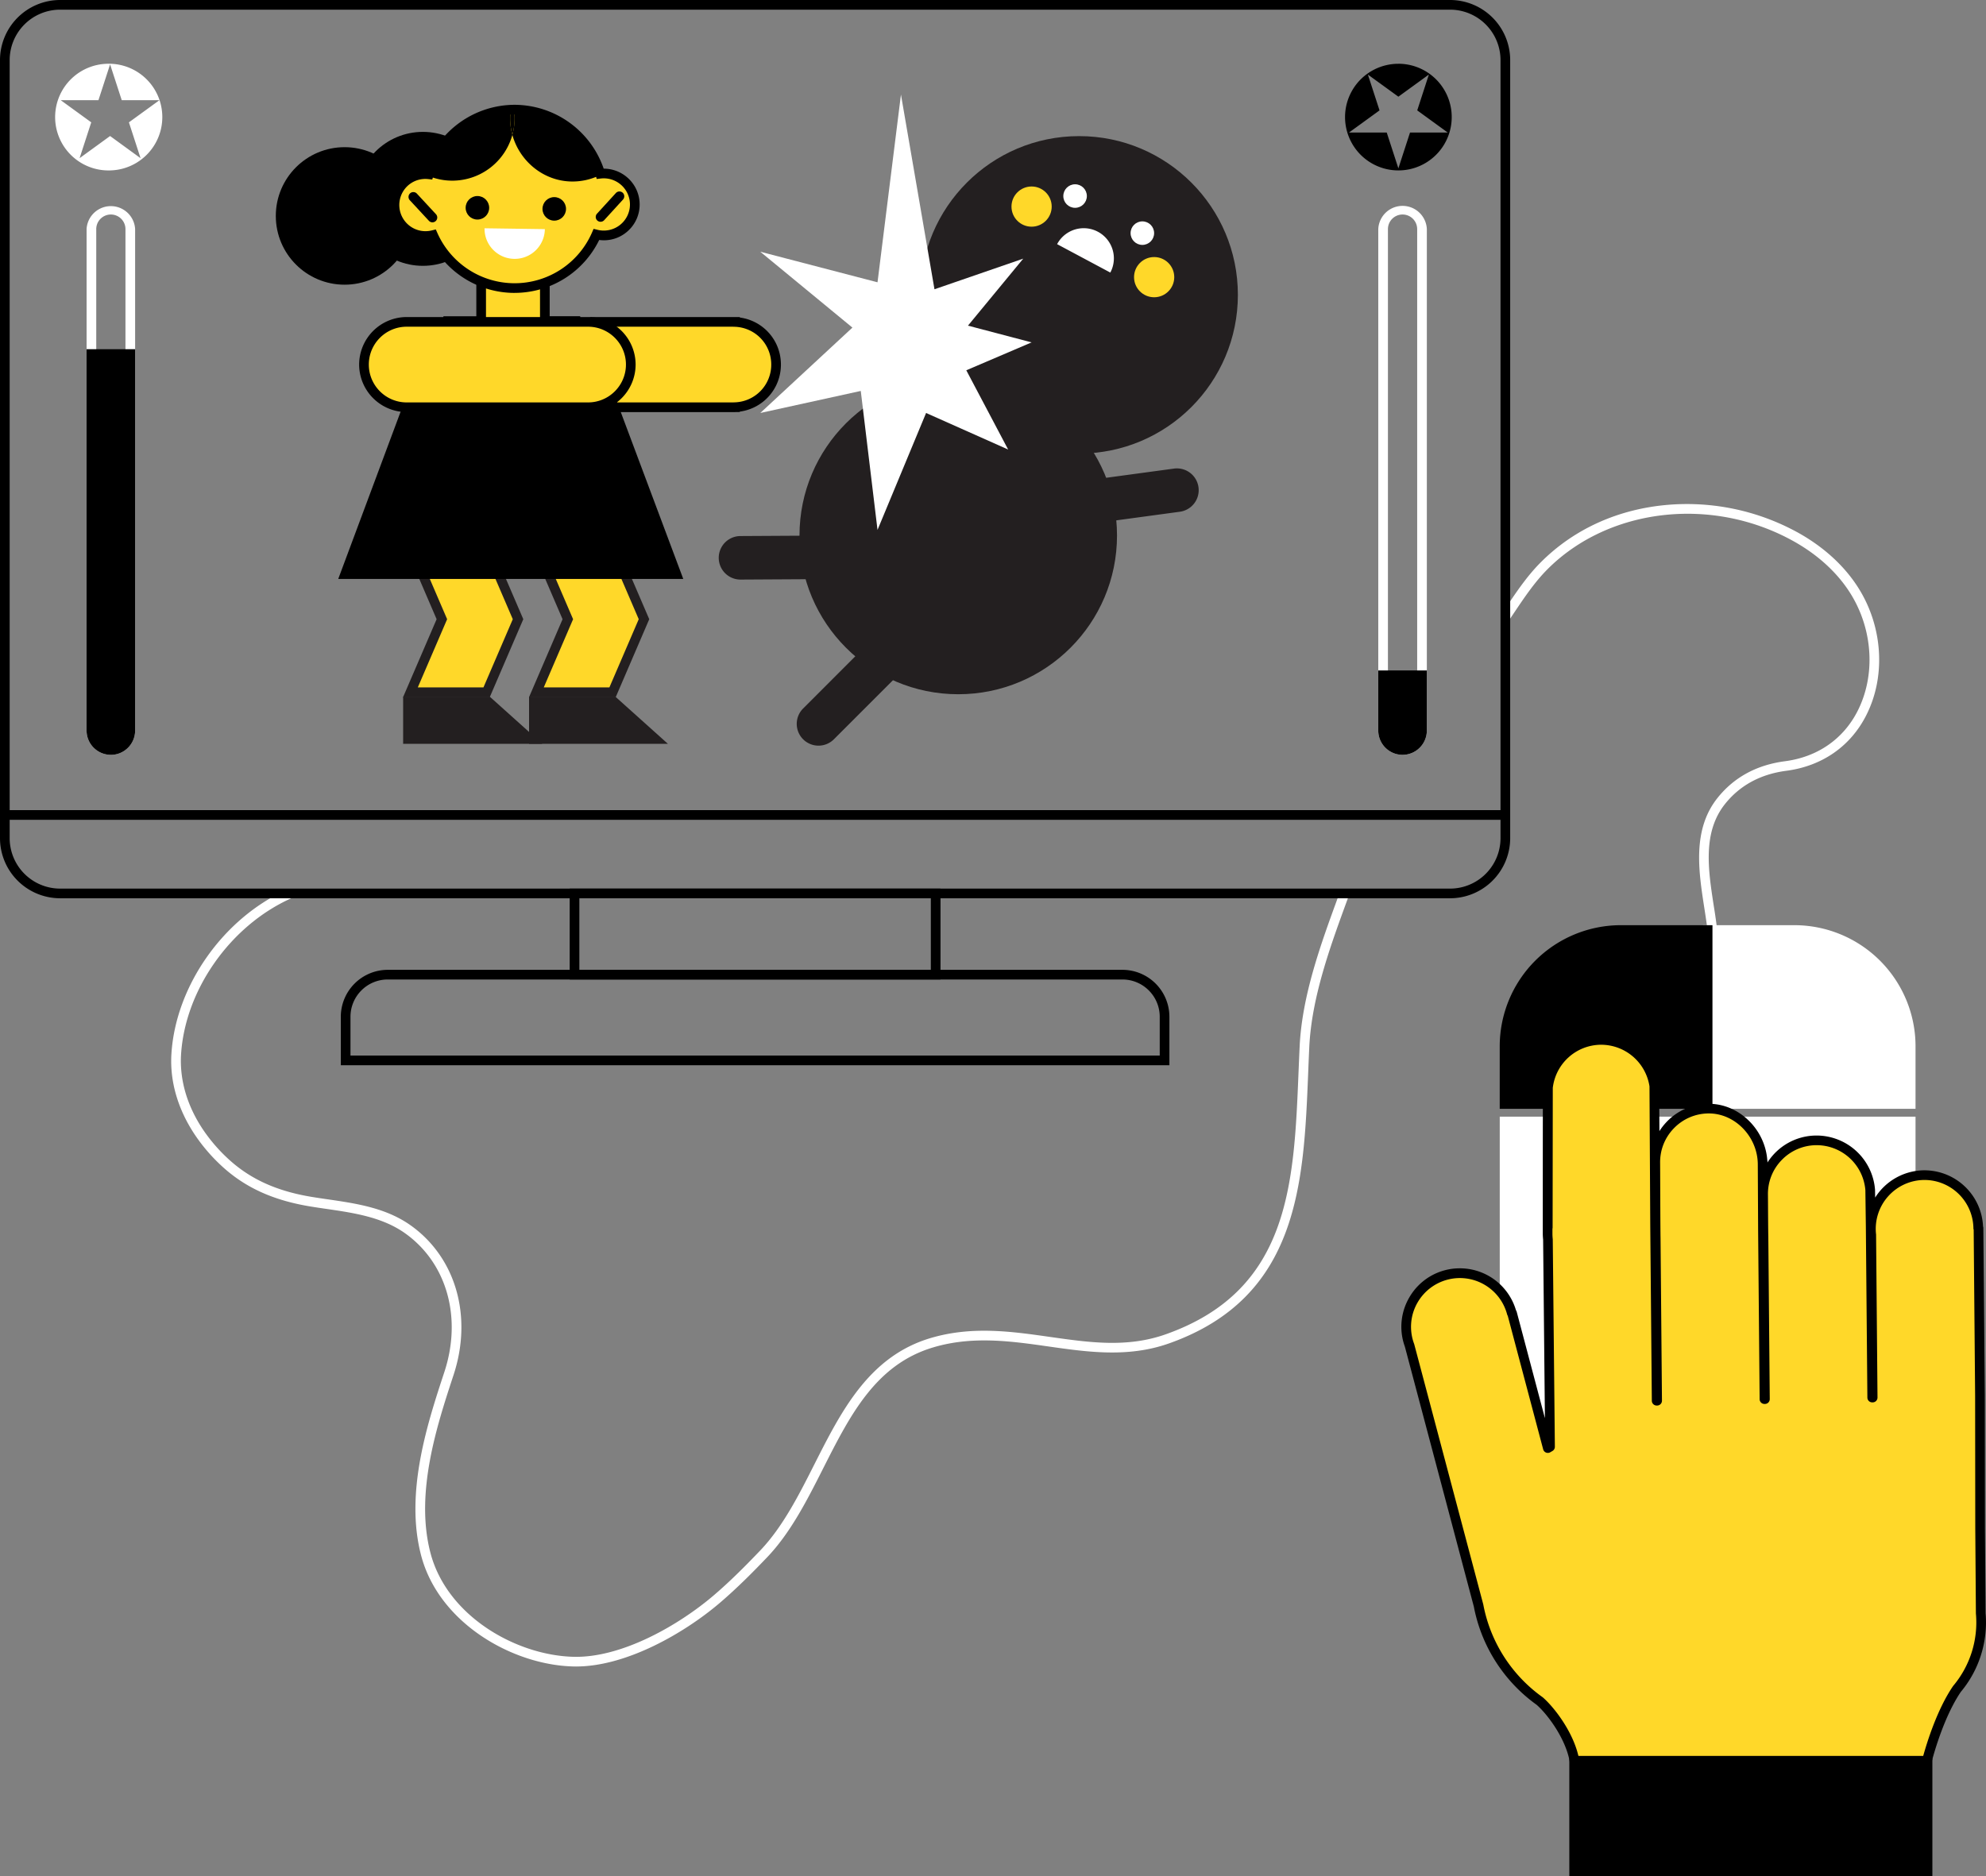 <svg xmlns="http://www.w3.org/2000/svg" width="821.88" height="776.57" xml:space="preserve"><rect width="100%" height="100%" fill="#808080" stroke="none"/><path fill="#FFF" d="m238.4 689.8-1.11-.02c-25.23-.6-55.7-17.98-63.03-46.01-6.8-25.96 2.7-54.8 9.63-75.86 7.37-22.4 1.12-44.86-15.94-57.21-9.51-6.9-21.4-8.64-32.91-10.32-2.13-.3-4.25-.62-6.35-.96-15.44-2.5-27.13-7.78-36.78-16.64a72.45 72.45 0 0 1-11.28-13.1c-7.04-10.56-10.4-22.13-9.69-33.46 1.76-28.15 21.43-56.12 47.85-68l1.64 3.64c-25.12 11.3-43.83 37.87-45.5 64.6-.64 10.46 2.47 21.18 9.02 31a68.45 68.45 0 0 0 10.67 12.37c9.05 8.3 20.08 13.28 34.71 15.64 2.08.34 4.18.65 6.29.95 11.98 1.75 24.37 3.56 34.68 11.03 18.49 13.4 25.31 37.62 17.39 61.7-6.77 20.59-16.05 48.78-9.56 73.6 6.85 26.21 35.5 42.46 59.26 43.03 20.07.49 43.61-13.24 57.63-25.14 7.34-6.22 14.32-13.35 19.58-18.86 9.32-9.76 16-22.95 22.44-35.71 11.1-21.96 22.58-44.67 48.1-52.23 17.1-5.07 33.49-2.73 49.34-.47 16.46 2.34 32 4.56 47.94-1.08 51.27-18.15 53.06-61.93 54.95-108.28.15-3.63.3-7.25.47-10.87 1-21.1 8.81-42.47 15.7-61.31l1-2.72 3.75 1.37-1 2.72c-6.78 18.58-14.48 39.63-15.46 60.13-.17 3.6-.32 7.22-.46 10.84-1.86 45.64-3.79 92.84-57.62 111.9-16.85 5.96-33.62 3.57-49.83 1.26-15.43-2.2-31.38-4.47-47.63.35-23.87 7.07-34.46 28.02-45.68 50.2-6.58 13.02-13.39 26.48-23.11 36.67-5.33 5.58-12.41 12.8-19.89 19.14-14.3 12.14-38.24 26.1-59.22 26.1zm468.38-303.38c-.36-3.42-.9-6.93-1.48-10.65-2.35-15.16-5.02-32.35 5.48-45.5 6.82-8.54 16.21-13.65 27.9-15.18 13.53-1.77 24.24-9.22 30.15-20.97 7.03-14 6.37-31.72-1.74-46.26-5.27-9.45-13.84-17.68-24.78-23.8-33.67-18.82-76.56-13.93-101.99 11.65-5.17 5.2-9.38 11.45-13.45 17.5l-2.1 3.12-3.31-2.26c.7-1.02 1.4-2.06 2.09-3.1 4.18-6.2 8.5-12.61 13.94-18.08 13.44-13.53 31.16-21.76 51.21-23.79a95.18 95.18 0 0 1 55.57 11.47c11.58 6.48 20.68 15.24 26.32 25.35 8.74 15.67 9.44 34.83 1.81 50-6.52 12.97-18.3 21.18-33.2 23.13-10.63 1.4-19.14 6.01-25.3 13.71-9.4 11.78-6.98 27.34-4.65 42.4a230.1 230.1 0 0 1 1.52 10.83l-3.99.43z"/><g fill="#FFF"><path d="M706.68 456.95h84.04v-23.89a48.11 48.11 0 0 0-48.1-48.11h-35.94v72z"/><path d="M792.72 458.95h-88.04v-76h37.93a50.17 50.17 0 0 1 50.11 50.11v25.89zm-84.04-4h80.04v-21.89a46.16 46.16 0 0 0-46.1-46.11h-33.94v68z"/></g><g fill="#FFF"><path d="M790.72 464.22v164.7a48.11 48.11 0 0 1-48.11 48.12h-71.86a48.11 48.11 0 0 1-48.1-48.11V464.21h168.07z"/><path d="M742.6 679.04h-71.85a50.17 50.17 0 0 1-50.1-50.11V462.21h172.07v166.7a50.17 50.17 0 0 1-50.11 50.12zM624.65 466.22v162.7a46.16 46.16 0 0 0 46.11 46.12h71.86a46.17 46.17 0 0 0 46.1-46.11V466.21H624.65z"/></g><path d="M706.68 456.95h-84.04v-23.89a48.11 48.11 0 0 1 48.11-48.11h35.93v72z"/><path d="M708.68 458.95h-88.04v-25.89a50.17 50.17 0 0 1 50.11-50.11h37.93v76zm-84.04-4h80.04v-68h-33.93a46.16 46.16 0 0 0-46.11 46.11v21.89z"/><path fill="#FFD829" d="M651.57 728.8c-1.76-9.91-9.3-20.28-14.42-24.73a62.67 62.67 0 0 1-25.26-39.5l-28.57-107.71a22.2 22.2 0 1 1 42.31-13.33l.1-.03 14.82 55.89.9-.54-.85-85.87a25.2 25.2 0 0 1-.14-2.07c0-.71 0-59.33.06-60.02v57.2l.08-57.92a22.2 22.2 0 0 1 44.02-.65l.32 57.92.65 72.34h.19l-.58-67.45c-.08-.68-.17-30.22-.18-30.93a22.2 22.2 0 0 1 21.88-22.52c12.27-.17 22.35 10.55 22.53 22.8v-.9l.15 28.85.61 69.5h.2l-.6-67.45c-.07-.69-.14-16.42-.15-17.12a22.19 22.19 0 0 1 44.32-2.04l.2 15.03.63 70.92h.2l-.6-67.45a22.21 22.21 0 1 1 44.28-2.73v.03h.1l.62 69.5.05 54.64.26 35.39a42.51 42.51 0 0 1-9.85 31.24c-7.84 11.54-12.22 29.05-12.4 29.72H651.56z"/><path d="M797.44 730.8H651.57a2 2 0 0 1-1.97-1.65c-1.67-9.4-8.98-19.37-13.7-23.51a65.02 65.02 0 0 1-25.97-40.62L581.4 557.45c-.2-.59-.45-1.3-.65-2.06a24.03 24.03 0 0 1 2.47-18.35 24.06 24.06 0 0 1 20.95-12.06 24.2 24.2 0 0 1 23.2 17.38 2 2 0 0 1 .3.63L639.34 587l-.74-73.92c-.08-.76-.12-1.47-.14-2.14 0-.53 0-56.05.06-59.99v-.2c.01-.15.04-.3.08-.44v-.14l.01-.22a24.23 24.23 0 0 1 23.68-21.51h.36a24.3 24.3 0 0 1 23.97 21.07l.1 18.69c.9-1.42 1.95-2.75 3.14-3.98a24.04 24.04 0 0 1 17.02-7.34h.31c12.51 0 23.3 10.6 24.19 23.43.04.15.06.3.06.47v.41a24.06 24.06 0 0 1 20.06-11.17h.35a24.29 24.29 0 0 1 24.1 22.34l.01.13.05 3.21a24.2 24.2 0 0 1 20.1-11.29h.36a24.32 24.32 0 0 1 24.19 23.23c.08.2.12.43.12.66l.61 69.5.06 54.66.26 35.29a44.79 44.79 0 0 1-10.25 32.55c-6.74 9.94-10.9 24.56-12.03 28.82l-.06.22a2.02 2.02 0 0 1-1.93 1.46zm-144.24-4h142.7c1.55-5.59 5.76-19.22 12.3-28.84l.12-.16a40.77 40.77 0 0 0 9.38-29.94l-.26-35.4-.06-54.65-.6-68.83a2 2 0 0 1-.11-.8 20.3 20.3 0 0 0-20.2-19.77h-.3a20.24 20.24 0 0 0-19.8 22.4l.02.19.59 67.45a2 2 0 0 1-2.03 2.02h-.2a2 2 0 0 1-1.96-1.99l-.63-70.91-.2-14.97a20.27 20.27 0 0 0-20.11-18.59h-.3a20.08 20.08 0 0 0-14.2 6.13 20.07 20.07 0 0 0-5.71 14.38l.02 2.64c.02 4.05.08 13.56.13 14.34v.16l.6 67.45a2 2 0 0 1-1.98 2.01h-.18a1.99 1.99 0 0 1-2.03-1.98l-.62-69.5-.14-27.81v-.12c-.18-11.3-9.45-20.84-20.25-20.84h-.26c-5.4.08-10.44 2.26-14.2 6.13s-5.8 8.98-5.71 14.37l.02 4.13c.02 7.02.1 25.65.15 26.68v.13l.59 67.45a2 2 0 0 1-2 2.02h-.19a2 2 0 0 1-2-1.99l-.65-72.33-.32-57.79a20.28 20.28 0 0 0-19.98-17.23h-.3a20.22 20.22 0 0 0-19.74 17.85l-.07 57.81c0 .18-.03.35-.07.52v2.27a22.96 22.96 0 0 0 .13 2.07l.87 85.88a2 2 0 0 1-.98 1.74l-.33.19-.55.32a2 2 0 0 1-2.98-1.19l-14.65-55.25-.07-.12a2 2 0 0 1-.21-.52 20.22 20.22 0 0 0-37-4.96 20.07 20.07 0 0 0-1.44 17.3l28.57 107.71.03.14a61 61 0 0 0 24.61 38.36c4.56 3.97 12.3 13.84 14.74 24.24zm-53.1-354.99H24.87A24.9 24.9 0 0 1 0 346.94V24.87A24.9 24.9 0 0 1 24.87 0H600.1a24.9 24.9 0 0 1 24.87 24.87v322.07a24.9 24.9 0 0 1-24.87 24.87zM24.87 4A20.9 20.9 0 0 0 4 24.87v322.07a20.9 20.9 0 0 0 20.87 20.87H600.1a20.9 20.9 0 0 0 20.87-20.87V24.87A20.9 20.9 0 0 0 600.1 4H24.87z"/><path fill="#FFD829" d="M225.48 132.89v-17.97h-26.36v17.97h-13.63v34.7h52.64v-34.7z"/><path d="M240.13 169.6h-56.64v-38.7h13.63v-17.98h30.36v17.97h12.64v38.7zm-52.64-4h48.63v-30.7h-12.64v-17.98h-22.36v17.97H187.5v30.7z"/><circle fill="#231F20" cx="396.56" cy="221.66" r="65.7"/><path fill="#231F20" d="M345.1 306a9 9 0 1 1-12.74-12.74l27.36-27.37a9 9 0 1 1 12.74 12.74L345.1 306zm-38.6-66.1a9.01 9.01 0 0 1-.1-18.02l38.7-.22a9.01 9.01 0 1 1 .1 18.02l-38.7.22zm143.42-22.88a9.01 9.01 0 1 1-2.42-17.86l38.34-5.2a9.01 9.01 0 1 1 2.42 17.86l-38.34 5.2z"/><circle fill="#231F20" cx="446.58" cy="122.04" r="65.7"/><circle fill="#FFF" cx="472.75" cy="96.5" r="4.87"/><circle fill="#FFF" cx="444.91" cy="81.15" r="4.87"/><path fill="#FFF" d="M459.49 112.82a12.48 12.48 0 0 0-22.02-11.76l22.02 11.76z"/><circle fill="#FFD829" cx="426.91" cy="85.51" r="8.32"/><circle fill="#FFD829" cx="477.63" cy="114.72" r="8.32"/><path fill="#FFD829" d="M321.17 150.9c0-9.53-7.55-17.28-17-17.64v-.03h-57.85v.03a17.66 17.66 0 0 0 0 35.28v.03h57.85v-.03c9.45-.36 17-8.1 17-17.64z"/><path d="M304.17 170.57h-59.85v-.2c-9.67-1.3-17-9.51-17-19.47 0-9.96 7.33-18.17 17-19.47v-.17l2.67-.03h59.18v.2c9.68 1.3 17 9.5 17 19.47 0 9.96-7.32 18.17-17 19.47v.17l-2 .03zm-56.93-4h56.01l.85-.03a15.6 15.6 0 0 0 15.07-15.64 15.6 15.6 0 0 0-15.07-15.64l-.87-.03h-56.24l-.6.03a15.6 15.6 0 0 0-15.07 15.64 15.6 15.6 0 0 0 15.08 15.64l.84.03z"/><circle cx="142.6" cy="89.38" r="28.46"/><circle cx="175.01" cy="82.31" r="27.72"/><path fill="#FFD829" d="m169.87 286.53 13-30.23-13-30.23h31.52l13 30.23-13 30.23z"/><path fill="#231F20" d="m200.07 228.07 12.14 28.23-12.14 28.23H172.9l11.46-26.65.68-1.58-.68-1.58-11.46-26.65h27.16m2.63-4h-35.87l13.87 32.23-13.87 32.23h35.87l13.87-32.23-13.87-32.23z"/><path fill="#FFD829" d="m221.99 286.53 13-30.23-13-30.23h31.51l13.01 30.23-13.01 30.23z"/><path fill="#231F20" d="m252.19 228.07 12.14 28.23-12.14 28.23h-27.16l11.46-26.65.68-1.58-.68-1.58-11.46-26.65h27.16m2.63-4h-35.87l13.86 32.23-13.86 32.23h35.87l13.86-32.23-13.86-32.23z"/><path fill="#FFD829" d="M175.99 72.06c.5 0 .98.03 1.45.08a36.95 36.95 0 0 1 70.95-.24 12.82 12.82 0 1 1-1.59 25.18 36.93 36.93 0 0 1-67.6.23 12.85 12.85 0 0 1-15.99-12.38A12.82 12.82 0 0 1 176 72.06z"/><path d="M212.95 121.24a38.98 38.98 0 0 1-34.9-21.67 14.86 14.86 0 0 1-16.84-14.63 14.79 14.79 0 0 1 14.77-14.88h.01a39.13 39.13 0 0 1 36.83-26.68h.14a39.15 39.15 0 0 1 36.87 26.43c8.2 0 14.85 6.63 14.88 14.77a14.71 14.71 0 0 1-4.3 10.5 14.73 14.73 0 0 1-10.47 4.38c-.67 0-1.33-.05-1.97-.13a38.96 38.96 0 0 1-34.88 21.9h-.14zm-32.6-26.28.68 1.54a34.98 34.98 0 0 0 31.92 20.74h.13a34.96 34.96 0 0 0 31.9-20.96l.67-1.55 1.64.4A10.84 10.84 0 0 0 260.7 84.6a10.84 10.84 0 0 0-12.09-10.71l-1.67.19-.47-1.62a35.11 35.11 0 0 0-33.52-25.08h-.12a35.1 35.1 0 0 0-33.47 25.31l-.47 1.62-1.67-.18a10.78 10.78 0 0 0-8.87 3.13 10.84 10.84 0 0 0 10.36 18.11l1.63-.41z"/><path fill="none" d="m256.38 81.22-7.84 8.58"/><path d="M248.54 91.8a2 2 0 0 1-1.48-3.35l7.84-8.58a2 2 0 0 1 2.95 2.7l-7.83 8.58a2 2 0 0 1-1.48.64z"/><path fill="none" d="m171.06 81.51 7.89 8.52"/><path d="M178.95 92.03a2 2 0 0 1-1.46-.64l-7.9-8.52a2 2 0 0 1 2.94-2.72l7.89 8.52a2 2 0 0 1-1.47 3.36z"/><circle cx="229.37" cy="86.46" r="4.87"/><circle cx="197.57" cy="86.01" r="4.87"/><path fill="#FFF" d="M200.52 94.5a12.48 12.48 0 0 0 24.96.34l-24.96-.35z"/><path d="M254.92 165.28v-30.44h-19.41v25.03h-48.4v-24.79H167.7v30.2l-27.72 74.35h142.78zM212.04 55.81a25.83 25.83 0 0 1-.6-10.92 36.94 36.94 0 0 0-34.26 27.88 25.8 25.8 0 0 0 34.86-16.95z"/><path d="M213 44.86h-.37a25.91 25.91 0 0 1-.6 10.95c3 10.93 13 19.32 24.88 19.32 4.21 0 8.18-1.02 11.7-2.8-4.3-15.63-18.62-27.47-35.61-27.47z"/><path d="M211.11 48.97c0 2.37.33 4.67.93 6.85a25.83 25.83 0 0 0 .6-10.96l-1.2.04a25.84 25.84 0 0 0-.33 4.07z"/><path fill="#FFD829" d="M243.36 133.23H168.3a17.67 17.67 0 0 0 0 35.34h75.07a17.67 17.67 0 1 0 0-35.34z"/><path d="M243.36 170.57H168.3a19.7 19.7 0 0 1-19.67-19.67 19.7 19.7 0 0 1 19.67-19.67h75.06a19.7 19.7 0 0 1 19.68 19.67 19.7 19.7 0 0 1-19.68 19.67zm-75.06-35.34c-8.64 0-15.67 7.03-15.67 15.67s7.03 15.67 15.67 15.67h75.06c8.65 0 15.68-7.03 15.68-15.67s-7.03-15.67-15.68-15.67H168.3z"/><path fill="#FFF" d="m363.15 116.85 9.7-77.71 13.87 80.59 36.73-12.67-22.87 27.73 26.33 6.93-27.02 11.55 17.32 32.8-33.96-15.13-20.1 48.4-6.93-57.52-41.58 9.12 38.12-35.34-38.12-31.4z"/><path fill="#231F20" d="M224.42 307.88h-57.59v-19.52h35.85z"/><path fill="#231F20" d="M276.4 307.88h-57.45v-19.52h35.71z"/><path d="M389.21 405.43H235.76v-37.62h153.45v37.62zm-149.45-4h145.45v-29.62H239.76v29.62z"/><path fill="#FFF" d="M45.87 312.44c-5.54 0-10.04-4.5-10.04-10.05V94.83a10.06 10.06 0 0 1 20.09 0V302.4c0 5.54-4.5 10.05-10.05 10.05zm0-223.65a6.05 6.05 0 0 0-6.04 6.05v207.55a6.05 6.05 0 0 0 12.09 0V94.83a6.05 6.05 0 0 0-6.05-6.04z"/><path d="M53.92 146.55V302.4a8.05 8.05 0 1 1-16.09 0V146.55h16.09z"/><path d="M45.87 312.44c-5.54 0-10.04-4.5-10.04-10.05V144.55h20.09V302.4c0 5.54-4.5 10.05-10.05 10.05zm-6.04-163.89V302.4a6.05 6.05 0 0 0 12.09 0V148.55h-12.1z"/><path fill="#FFF" d="M580.43 312.44c-5.54 0-10.05-4.5-10.05-10.05V94.83a10.06 10.06 0 0 1 20.1 0V302.4c0 5.54-4.51 10.05-10.05 10.05zm0-223.65a6.05 6.05 0 0 0-6.05 6.05v207.55a6.05 6.05 0 0 0 12.1 0V94.83a6.05 6.05 0 0 0-6.05-6.04z"/><path d="M588.47 279.51v22.88a8.05 8.05 0 1 1-16.09 0v-22.88h16.1z"/><path d="M580.43 312.44c-5.54 0-10.05-4.5-10.05-10.05v-24.88h20.1v24.88c0 5.54-4.51 10.05-10.05 10.05zm-6.05-30.93v20.88a6.05 6.05 0 0 0 12.1 0v-20.88h-12.1z"/><path fill="#FFF" d="M45.56 26.4a22.08 22.08 0 1 0 0 44.14 22.08 22.08 0 0 0 0-44.15zm12.61 39.08L45.56 56.3l-12.62 9.17 4.82-14.83-12.62-9.17h15.6l4.82-14.83 4.82 14.83h15.6l-12.63 9.17 4.82 14.83z"/><path d="M578.7 26.4a22.07 22.07 0 1 0 0 44.14 22.07 22.07 0 0 0 0-44.15zm4.82 28.45-4.82 14.83-4.82-14.83h-15.6l12.62-9.16-4.82-14.83 12.62 9.16 12.62-9.16-4.82 14.83 12.61 9.16h-15.6zm-99.58 386.07h-342.9v-20.06a19.45 19.45 0 0 1 19.42-19.43h304.05a19.45 19.45 0 0 1 19.43 19.43v20.06zm-338.9-4h334.9v-16.06c0-8.51-6.92-15.43-15.43-15.43H160.46c-8.5 0-15.42 6.92-15.42 15.43v16.06zM2 335.33h620.97v4H2zM649.44 727.9h150.25v49H649.44z"/></svg>